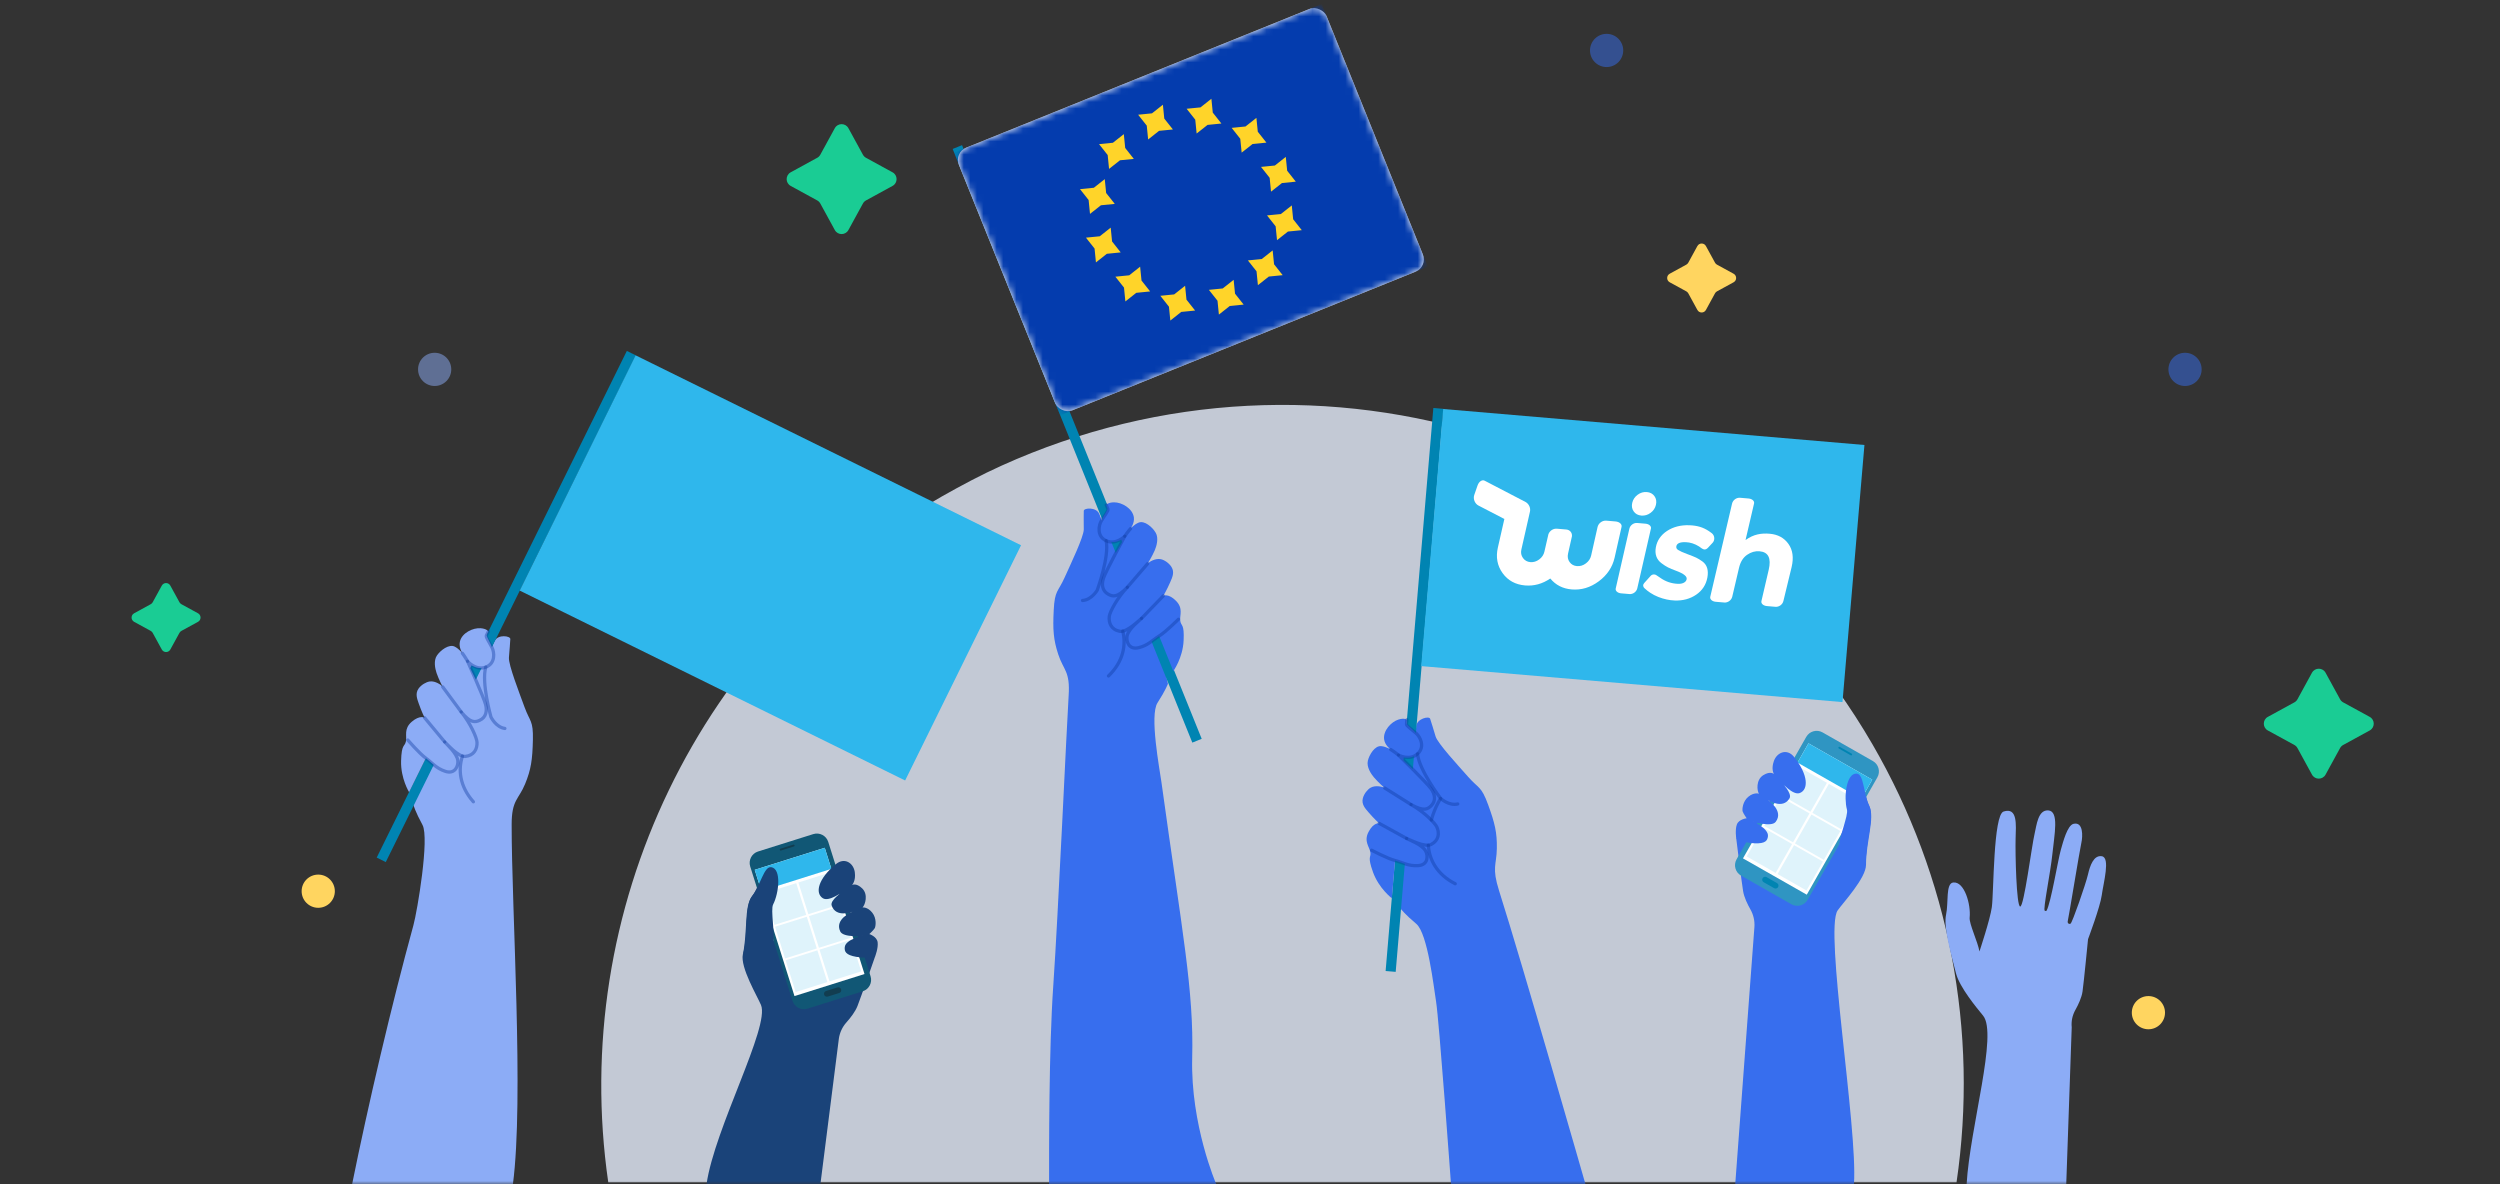 <svg width="380" height="180" viewBox="0 0 380 180" fill="none" xmlns="http://www.w3.org/2000/svg">
<rect x="0" y="0" width="380" height="180" fill="#333333" stroke="none"/>
<mask id="mask0" mask-type="alpha" maskUnits="userSpaceOnUse" x="0" y="0" width="380" height="180">
<rect width="380" height="180" fill="#C4C4C4"/>
</mask>
<g mask="url(#mask0)">
<path d="M284.623 113.152C296.301 133.3 300.775 156.766 297.393 179.714L92.455 179.713C86.469 138.381 106.107 96.819 143.171 75.456C146.161 73.766 149.151 72.17 152.234 70.781C200.713 48.849 257.95 67.167 284.623 113.152Z" fill="#E7EEFD" fill-opacity="0.8"/>
<path fill-rule="evenodd" clip-rule="evenodd" d="M167.076 78.101C166.639 77.053 164.762 77.177 164.732 77.652C164.708 78.031 164.732 79.359 164.732 80.477C164.732 81.596 162.771 85.676 161.812 87.804C160.813 90.022 160.322 89.698 160.167 92.709C160.012 95.719 160.116 97.214 160.855 99.471C161.655 101.915 162.682 101.991 162.433 105.747C162.184 109.503 160.813 139.572 160.105 149.706C159.408 159.673 159.462 175.252 159.462 179.989L184.861 179.971C184.861 179.971 180.953 170.969 181.214 160.8C181.478 150.474 179.701 141.802 176.55 118.967C176.252 116.815 174.71 108.731 175.944 106.823C177.178 104.916 177.525 103.936 177.525 103.936C175.354 95.441 175.512 79.687 169.981 81.665L168.811 82.391L167.076 78.101Z" fill="#376EEE"/>
<path fill-rule="evenodd" clip-rule="evenodd" d="M181.233 112.878L182.659 112.301L146.233 22.064L144.806 22.641L181.233 112.878Z" fill="#0084B2"/>
<rect x="145" y="23.197" width="60.285" height="43.061" rx="2" transform="rotate(-22 145 23.197)" fill="white"/>
<mask id="mask1" mask-type="alpha" maskUnits="userSpaceOnUse" x="145" y="1" width="72" height="62">
<rect x="145" y="23.197" width="60.285" height="43.061" rx="2" transform="rotate(-22 145 23.197)" fill="white"/>
</mask>
<g mask="url(#mask1)">
<rect x="145" y="23.197" width="60.285" height="43.061" transform="rotate(-22 145 23.197)" fill="#043CAE"/>
<path fill-rule="evenodd" clip-rule="evenodd" d="M174.517 21.201L176.176 19.889L178.281 19.68L176.969 18.021L176.76 15.916L175.101 17.228L172.996 17.437L174.307 19.096L174.517 21.201ZM185.271 47.819L186.93 46.507L189.035 46.298L187.724 44.639L187.514 42.534L185.855 43.846L183.75 44.055L185.062 45.714L185.271 47.819ZM194.856 27.822L193.196 29.133L192.987 27.028L191.675 25.369L193.78 25.16L195.44 23.848L195.649 25.953L196.96 27.612L194.856 27.822ZM166.583 39.887L168.242 38.576L170.347 38.367L169.035 36.707L168.826 34.602L167.167 35.914L165.062 36.123L166.374 37.783L166.583 39.887ZM190.39 21.888L188.731 23.2L188.522 21.095L187.21 19.436L189.315 19.227L190.974 17.915L191.183 20.02L192.495 21.679L190.39 21.888ZM171.057 45.82L172.716 44.508L174.821 44.299L173.509 42.64L173.3 40.535L171.641 41.847L169.536 42.056L170.848 43.715L171.057 45.82ZM183.548 18.985L181.889 20.297L181.68 18.192L180.368 16.532L182.473 16.323L184.132 15.012L184.341 17.116L185.653 18.776L183.548 18.985ZM177.89 48.724L179.55 47.412L181.654 47.203L180.343 45.544L180.134 43.439L178.474 44.751L176.369 44.96L177.681 46.619L177.89 48.724ZM195.767 35.195L194.107 36.507L193.898 34.402L192.586 32.743L194.691 32.534L196.351 31.222L196.56 33.327L197.871 34.986L195.767 35.195ZM165.68 32.513L167.34 31.201L169.445 30.992L168.133 29.333L167.924 27.228L166.264 28.54L164.16 28.749L165.471 30.408L165.68 32.513ZM192.861 42.036L191.202 43.348L190.993 41.243L189.681 39.583L191.786 39.374L193.445 38.063L193.655 40.167L194.966 41.827L192.861 42.036ZM168.577 25.673L170.237 24.362L172.341 24.152L171.03 22.493L170.821 20.388L169.161 21.7L167.056 21.909L168.368 23.569L168.577 25.673Z" fill="#FFD429"/>
</g>
<path fill-rule="evenodd" clip-rule="evenodd" d="M168.147 76.757C168.147 76.757 168.281 77.075 168.349 77.281C168.429 77.522 167.689 78.464 167.405 79.16C167.122 79.855 166.648 81.496 168.131 82.191C169.615 82.885 171.037 81.623 171.037 81.623C171.037 81.623 167.752 86.895 167.689 88C167.626 89.105 167.879 89.768 168.416 90.21C168.953 90.653 170.342 90.811 171.353 89.263C171.353 89.263 168.763 92.452 168.795 93.4C168.826 94.347 168.905 95.716 170.215 95.956C171.285 96.153 173.102 94.308 173.516 93.995C173.163 94.364 171.569 95.734 171.321 96.651C171.114 97.414 171.791 98.68 173.341 98.293C174.792 97.931 175.054 97.406 176.188 96.672C176.805 98.173 178.346 102.01 178.346 102.01C178.346 102.01 179.783 100.03 179.909 97.378C180.035 94.726 179.53 95.231 179.403 94.378C179.277 93.525 179.909 92.484 178.74 91.315C177.572 90.147 176.828 90.562 176.828 90.562C176.828 90.562 177.356 89.689 177.885 88.466C178.19 87.761 178.56 86.994 178.078 86.201C177.706 85.589 176.991 85.117 176.467 85.001C175.616 84.811 174.627 85.425 174.438 85.678C174.438 85.678 175.134 84.564 175.528 83.638C175.802 82.994 176.143 81.8 175.669 80.979C175.195 80.157 173.969 79.054 173.057 79.444C172.355 79.744 171.835 80.356 171.835 80.356C171.835 80.356 172.477 79.531 172.346 78.629C172.148 77.267 170.503 76.346 169.345 76.354C168.395 76.36 168.147 76.757 168.147 76.757Z" fill="#376EEE"/>
<path d="M179.127 94.125C179.127 94.125 177.203 96.05 176.188 96.672C175.171 97.294 174.538 98.085 173.087 98.446C171.538 98.833 171.156 97.424 171.32 96.651C171.556 95.544 173.163 94.364 173.515 93.995C173.102 94.308 171.284 96.153 170.215 95.957C168.905 95.717 168.492 94.692 168.61 93.689C168.69 93.016 169.811 90.881 171.352 89.263C169.811 90.881 169.132 90.695 168.452 90.321C167.495 89.794 167.432 88.799 167.735 87.874C168.08 86.823 170.961 81.512 170.961 81.512C170.961 81.512 169.616 82.885 168.131 82.191C166.648 81.496 167.017 79.802 167.405 79.16C167.859 78.407 168.489 77.646 168.409 77.404C168.341 77.197 168.147 76.757 168.147 76.757" stroke="#0E3AA1" stroke-opacity="0.4" stroke-width="0.5" stroke-linecap="round" stroke-linejoin="round"/>
<path d="M174.438 85.678L171.353 89.263" stroke="#0E3AA1" stroke-opacity="0.4" stroke-width="0.5" stroke-linecap="round" stroke-linejoin="round"/>
<path d="M176.828 90.562L173.516 93.995" stroke="#0E3AA1" stroke-opacity="0.4" stroke-width="0.5" stroke-linecap="round" stroke-linejoin="round"/>
<path d="M170.661 95.939C171.179 98.001 170.775 100.534 168.491 102.744" stroke="#0E3AA1" stroke-opacity="0.4" stroke-width="0.5" stroke-linecap="round" stroke-linejoin="round"/>
<path d="M168.131 82.191C168.656 84.559 166.781 89.704 166.781 89.704C166.781 89.704 165.929 91.187 164.546 91.273" stroke="#0E3AA1" stroke-opacity="0.4" stroke-width="0.5" stroke-linecap="round" stroke-linejoin="round"/>
<path d="M170.961 81.512C171.398 80.856 171.836 80.356 171.836 80.356" stroke="#0E3AA1" stroke-opacity="0.4" stroke-width="0.5" stroke-linecap="round" stroke-linejoin="round"/>
<path fill-rule="evenodd" clip-rule="evenodd" d="M220.551 180C220.551 180 218.743 155.039 218.279 152.206C217.927 150.063 217.016 141.883 215.274 140.424C213.531 138.966 212.91 138.132 212.91 138.132C212.479 129.376 207.679 114.37 213.547 114.626L214.879 114.976L215.271 110.364C215.379 109.234 217.21 108.798 217.379 109.244C217.513 109.598 217.882 110.875 218.212 111.944C218.541 113.01 221.62 116.331 223.164 118.082C224.772 119.906 225.146 119.452 226.183 122.282C227.22 125.114 227.561 126.572 227.521 128.946C227.478 131.518 226.727 131.821 227.865 135.41C231.497 146.849 240.991 180 240.991 180H220.551Z" fill="#376EEE"/>
<path fill-rule="evenodd" clip-rule="evenodd" d="M212.145 147.724L210.613 147.594L217.869 62.011L219.401 62.141L212.145 147.724Z" fill="#0084B2"/>
<path fill-rule="evenodd" clip-rule="evenodd" d="M213.851 109.396C213.851 109.396 213.817 109.74 213.813 109.957C213.808 110.211 214.793 110.894 215.269 111.473C215.745 112.053 216.683 113.481 215.469 114.583C214.257 115.685 212.527 114.897 212.527 114.897C212.527 114.897 217.22 118.967 217.607 120.003C217.993 121.041 217.947 121.749 217.565 122.329C217.183 122.911 215.901 123.472 214.479 122.291C214.479 122.291 217.894 124.574 218.143 125.489C218.393 126.403 218.722 127.735 217.541 128.352C216.577 128.855 214.296 127.628 213.809 127.451C214.255 127.7 216.182 128.539 216.69 129.341C217.113 130.009 216.838 131.418 215.244 131.506C213.75 131.588 213.345 131.164 212.046 130.798C211.898 132.414 211.56 136.534 211.56 136.534C211.56 136.534 209.602 135.066 208.698 132.57C207.795 130.073 208.427 130.406 208.296 129.554C208.166 128.703 207.254 127.893 208.026 126.433C208.797 124.971 209.63 125.148 209.63 125.148C209.63 125.148 208.868 124.471 208.003 123.457C207.503 122.874 206.922 122.25 207.15 121.349C207.325 120.655 207.868 119.993 208.335 119.728C209.092 119.296 210.217 119.591 210.473 119.776C210.473 119.776 209.479 118.918 208.829 118.148C208.378 117.615 207.7 116.574 207.91 115.649C208.121 114.726 208.966 113.309 209.953 113.412C210.712 113.491 211.389 113.923 211.389 113.923C211.389 113.923 210.533 113.324 210.392 112.424C210.179 111.063 211.479 109.699 212.589 109.364C213.497 109.09 213.851 109.396 213.851 109.396Z" fill="#376EEE"/>
<path d="M208.485 129.231C208.485 129.231 210.892 130.503 212.046 130.798C213.2 131.092 214.037 131.66 215.532 131.578C217.126 131.49 217.075 130.031 216.689 129.341C216.137 128.353 214.254 127.7 213.809 127.451C214.296 127.628 216.577 128.854 217.541 128.352C218.722 127.735 218.814 126.634 218.404 125.711C218.131 125.091 216.428 123.382 214.479 122.291C216.428 123.382 217.023 123.005 217.563 122.445C218.322 121.661 218.088 120.691 217.525 119.896C216.884 118.994 212.566 114.77 212.566 114.77C212.566 114.77 214.256 115.685 215.47 114.584C216.682 113.482 215.83 111.972 215.269 111.473C214.613 110.888 213.787 110.346 213.792 110.092C213.796 109.875 213.851 109.396 213.851 109.396" stroke="#0E3AA1" stroke-opacity="0.4" stroke-width="0.5" stroke-linecap="round" stroke-linejoin="round"/>
<path d="M210.473 119.776L214.479 122.292" stroke="#0E3AA1" stroke-opacity="0.4" stroke-width="0.5" stroke-linecap="round" stroke-linejoin="round"/>
<path d="M209.63 125.148L213.809 127.451" stroke="#0E3AA1" stroke-opacity="0.4" stroke-width="0.5" stroke-linecap="round" stroke-linejoin="round"/>
<path d="M217.109 128.466C217.223 130.589 218.357 132.89 221.191 134.328" stroke="#0E3AA1" stroke-opacity="0.4" stroke-width="0.5" stroke-linecap="round" stroke-linejoin="round"/>
<path d="M218.977 121.364C218.977 121.364 218.116 122.642 217.56 124.64" stroke="#0E3AA1" stroke-opacity="0.4" stroke-width="0.5" stroke-linecap="round" stroke-linejoin="round"/>
<path d="M215.469 114.583C215.667 117.001 218.977 121.363 218.977 121.363C218.977 121.363 220.227 122.529 221.576 122.204" stroke="#0E3AA1" stroke-opacity="0.4" stroke-width="0.5" stroke-linecap="round" stroke-linejoin="round"/>
<path d="M212.566 114.77C211.955 114.272 211.389 113.923 211.389 113.923" stroke="#0E3AA1" stroke-opacity="0.4" stroke-width="0.5" stroke-linecap="round" stroke-linejoin="round"/>
<path fill-rule="evenodd" clip-rule="evenodd" d="M280.057 106.719L216.023 101.248L219.362 62.167L283.395 67.638L280.057 106.719Z" fill="#2FB7EC"/>
<path fill-rule="evenodd" clip-rule="evenodd" d="M268.99 81.128C267.742 81.021 266.555 81.194 265.322 82.086C265.322 82.086 266.617 76.526 266.618 76.523C266.701 76.156 266.324 75.818 265.781 75.772L264.482 75.66C263.939 75.613 263.395 76.013 263.274 76.547C263.274 76.547 259.959 90.718 259.958 90.72C259.876 91.087 260.251 91.425 260.795 91.472L262.094 91.583C262.627 91.629 263.159 91.245 263.294 90.725H263.296L264.333 86.305C264.542 85.412 264.948 84.756 265.551 84.337C266.153 83.918 266.786 83.737 267.449 83.794C268.792 83.909 269.257 84.847 268.845 86.604C268.845 86.604 267.735 91.372 267.735 91.373C267.652 91.74 268.028 92.078 268.572 92.124L269.869 92.235C270.413 92.282 270.957 91.883 271.078 91.348L272.328 86.187C272.661 84.769 272.499 83.597 271.843 82.674C271.188 81.75 270.236 81.234 268.99 81.128Z" fill="white"/>
<path fill-rule="evenodd" clip-rule="evenodd" d="M259.764 80.739L259.733 80.718C258.863 80.144 257.98 79.881 256.785 79.837C255.487 79.79 254.351 80.076 253.409 80.691C252.459 81.31 251.882 82.146 251.691 83.177C251.498 84.224 251.787 85.042 252.548 85.61C252.91 85.884 253.244 86.099 253.54 86.247C253.834 86.394 254.27 86.576 254.836 86.786C255.386 86.991 255.8 87.206 256.065 87.424C256.309 87.624 256.409 87.824 256.369 88.037C256.328 88.259 256.197 88.43 255.969 88.56C255.731 88.695 255.424 88.757 255.057 88.743C254.065 88.707 253.155 88.396 252.352 87.82L251.755 87.42C251.66 87.355 251.544 87.318 251.423 87.314C251.225 87.306 251.032 87.385 250.907 87.525L249.902 88.644C249.8 88.757 249.751 88.902 249.765 89.048C249.778 89.189 249.848 89.317 249.962 89.409C250.237 89.667 250.527 89.896 250.824 90.091C251.212 90.35 251.634 90.569 252.078 90.743C252.909 91.067 253.745 91.247 254.562 91.276C255.795 91.322 256.888 91.026 257.813 90.398C258.744 89.764 259.317 88.886 259.52 87.79C259.726 86.675 259.472 85.852 258.766 85.339C258.404 85.079 258.08 84.883 257.805 84.754C257.532 84.627 257.066 84.442 256.423 84.203C255.787 83.967 255.333 83.762 255.074 83.594C254.846 83.446 254.76 83.268 254.804 83.031C254.886 82.587 255.366 82.378 256.232 82.41C256.928 82.435 257.609 82.655 258.255 83.061C258.387 83.149 258.532 83.253 258.664 83.355C258.829 83.467 258.959 83.517 259.086 83.521C259.275 83.529 259.447 83.438 259.643 83.227L260.317 82.503C260.602 82.197 260.652 81.693 260.433 81.325C260.341 81.129 260.04 80.92 259.764 80.739Z" fill="white"/>
<path fill-rule="evenodd" clip-rule="evenodd" d="M250.323 74.792C249.818 74.749 249.351 74.885 248.923 75.2C248.493 75.516 248.22 75.925 248.101 76.425C247.983 76.927 248.058 77.364 248.324 77.739C248.592 78.114 248.977 78.323 249.482 78.367C249.986 78.41 250.454 78.273 250.884 77.958C251.313 77.643 251.586 77.234 251.703 76.734C251.821 76.233 251.747 75.794 251.481 75.419C251.214 75.044 250.828 74.835 250.323 74.792Z" fill="white"/>
<path fill-rule="evenodd" clip-rule="evenodd" d="M250.122 79.601L248.85 79.492C248.317 79.446 247.784 79.838 247.665 80.361C247.665 80.361 245.599 89.408 245.589 89.451C245.507 89.811 245.876 90.143 246.409 90.188L247.681 90.297C248.214 90.343 248.747 89.952 248.866 89.428C248.866 89.428 250.935 80.367 250.942 80.338C251.024 79.978 250.655 79.646 250.122 79.601Z" fill="white"/>
<path fill-rule="evenodd" clip-rule="evenodd" d="M245.565 79.261L244.149 79.14C243.556 79.089 242.963 79.525 242.83 80.108L241.853 84.447C241.745 84.921 241.48 85.316 241.058 85.633C240.636 85.952 240.181 86.09 239.691 86.048C239.214 86.007 238.843 85.801 238.578 85.431C238.312 85.062 238.234 84.634 238.344 84.147L238.936 81.513C238.993 80.982 238.629 80.532 238.08 80.485L236.638 80.362C236.088 80.314 235.538 80.686 235.357 81.206L234.753 83.84C234.643 84.326 234.377 84.725 233.957 85.036C233.537 85.347 233.089 85.482 232.613 85.442C232.136 85.401 231.762 85.193 231.491 84.815C231.22 84.437 231.139 84.012 231.246 83.539L232.551 77.782C232.685 77.221 232.4 76.599 231.907 76.314C231.907 76.314 226.048 73.262 225.666 73.065C225.279 72.867 224.793 73.196 224.586 73.796L224.089 75.23C223.88 75.831 224.171 76.558 224.734 76.847L228.663 78.882L227.675 83.233C227.344 84.693 227.582 85.986 228.391 87.111C229.198 88.236 230.338 88.861 231.808 88.987C233.166 89.103 234.445 88.752 235.644 87.933C236.461 88.925 237.542 89.478 238.886 89.593C240.357 89.719 241.731 89.309 243.009 88.362C244.287 87.417 245.091 86.213 245.423 84.754C245.423 84.754 246.46 80.161 246.478 80.081C246.568 79.68 246.158 79.312 245.565 79.261Z" fill="white"/>
<path fill-rule="evenodd" clip-rule="evenodd" d="M53.522 179.997C55.958 167.951 59.488 152.853 62.845 140.618C63.419 138.523 65.306 127.378 64.217 125.385C63.128 123.39 62.854 122.387 62.854 122.387C65.652 114.079 66.666 98.356 72.035 100.738L73.147 101.551L75.197 97.401C75.71 96.388 77.573 96.651 77.568 97.128C77.563 97.507 77.441 98.83 77.358 99.946C77.274 101.059 78.927 105.275 79.724 107.468C80.555 109.754 81.069 109.468 81 112.482C80.931 115.497 80.716 116.978 79.811 119.174C78.831 121.552 77.775 121.551 77.771 125.316C77.758 138.245 79.662 167.091 77.962 179.997H53.522Z" fill="#8CACF6"/>
<path fill-rule="evenodd" clip-rule="evenodd" d="M58.638 131.036L57.258 130.355L95.28 53.34L96.659 54.021L58.638 131.036Z" fill="#0084B2"/>
<path fill-rule="evenodd" clip-rule="evenodd" d="M74.228 95.981C74.228 95.981 74.071 96.288 73.989 96.489C73.891 96.724 74.558 97.719 74.79 98.432C75.021 99.146 75.372 100.818 73.84 101.401C72.308 101.983 70.985 100.618 70.985 100.618C70.985 100.618 73.868 106.121 73.849 107.227C73.83 108.334 73.528 108.977 72.96 109.377C72.392 109.778 70.995 109.832 70.102 108.214C70.102 108.214 72.447 111.587 72.345 112.529C72.243 113.472 72.062 114.832 70.738 114.974C69.657 115.09 67.982 113.116 67.593 112.773C67.917 113.167 69.404 114.652 69.584 115.585C69.733 116.36 68.963 117.573 67.447 117.072C66.026 116.602 65.804 116.059 64.73 115.244C64.002 116.695 62.181 120.407 62.181 120.407C62.181 120.407 60.894 118.324 60.965 115.67C61.037 113.016 61.504 113.557 61.693 112.717C61.882 111.875 61.33 110.79 62.581 109.711C63.834 108.634 64.545 109.102 64.545 109.102C64.545 109.102 64.084 108.193 63.647 106.933C63.396 106.208 63.083 105.415 63.623 104.66C64.04 104.078 64.787 103.661 65.318 103.583C66.181 103.458 67.121 104.144 67.291 104.41C67.291 104.41 66.68 103.248 66.356 102.294C66.131 101.631 65.88 100.415 66.414 99.632C66.947 98.849 68.252 97.838 69.133 98.295C69.81 98.647 70.282 99.296 70.282 99.296C70.282 99.296 69.704 98.425 69.902 97.536C70.2 96.191 71.91 95.397 73.065 95.49C74.011 95.567 74.228 95.981 74.228 95.981Z" fill="#8CACF6"/>
<path d="M61.987 112.484C61.987 112.484 63.763 114.547 64.73 115.243C65.696 115.94 66.269 116.775 67.689 117.243C69.206 117.744 69.691 116.368 69.585 115.585C69.431 114.463 67.917 113.167 67.593 112.773C67.982 113.115 69.657 115.09 70.738 114.974C72.063 114.832 72.55 113.841 72.507 112.831C72.478 112.155 71.519 109.943 70.102 108.214C71.519 109.943 72.209 109.808 72.916 109.485C73.909 109.031 74.046 108.042 73.813 107.098C73.546 106.023 71.069 100.514 71.069 100.514C71.069 100.514 72.308 101.983 73.84 101.401C75.372 100.819 75.129 99.102 74.79 98.433C74.393 97.649 73.822 96.841 73.919 96.606C74.002 96.406 74.228 95.982 74.228 95.982" stroke="#0E3AA1" stroke-opacity="0.4" stroke-width="0.5" stroke-linecap="round" stroke-linejoin="round"/>
<path d="M67.292 104.409L70.103 108.215" stroke="#0E3AA1" stroke-opacity="0.4" stroke-width="0.5" stroke-linecap="round" stroke-linejoin="round"/>
<path d="M64.545 109.102L67.593 112.772" stroke="#0E3AA1" stroke-opacity="0.4" stroke-width="0.5" stroke-linecap="round" stroke-linejoin="round"/>
<path d="M70.295 114.923C69.625 116.941 69.839 119.497 71.953 121.872" stroke="#0E3AA1" stroke-opacity="0.4" stroke-width="0.5" stroke-linecap="round" stroke-linejoin="round"/>
<path d="M73.84 101.401C73.141 103.724 74.627 108.994 74.627 108.994C74.627 108.994 75.366 110.536 76.74 110.726" stroke="#0E3AA1" stroke-opacity="0.4" stroke-width="0.5" stroke-linecap="round" stroke-linejoin="round"/>
<path d="M71.069 100.513C70.682 99.827 70.282 99.296 70.282 99.296" stroke="#0E3AA1" stroke-opacity="0.4" stroke-width="0.5" stroke-linecap="round" stroke-linejoin="round"/>
<path fill-rule="evenodd" clip-rule="evenodd" d="M314.069 180H298.925C299.44 171.286 303.702 157.152 301.431 154.38C300.502 153.246 297.861 150.082 297.316 147.966C296.45 144.593 295.39 140.925 295.806 139.009C296.195 137.225 295.718 134.265 296.896 134.138C298.592 133.954 299.594 137.474 299.387 139.469C299.289 140.409 300.64 143.184 300.875 144.625C300.875 144.625 302.499 139.779 302.759 137.881C303.061 135.693 302.97 123.847 304.549 123.35C306.698 122.672 306.432 125.336 306.371 127.476C306.307 129.693 306.49 137.761 307.069 137.795C307.65 137.83 308.809 128.613 309.259 126.727C309.566 125.433 309.772 123.063 311.346 123.182C313.009 123.308 312.272 126.796 311.963 129.808C311.667 132.695 310.495 138.312 310.802 138.427C310.828 138.436 311.016 138.531 311.077 138.423C311.745 137.246 312.805 130.702 313.253 129.149C313.58 128.016 314.23 125.436 315.186 125.219C316.663 124.884 316.603 127.085 316.356 128.163C316.109 129.24 314.436 139.498 314.296 140.029C314.23 140.281 314.464 140.538 314.726 140.393C314.988 140.248 317.029 134.409 317.376 132.903C317.681 131.573 318.238 129.954 319.471 130.145C320.808 130.351 319.724 134.153 319.46 136.113C319.229 137.834 317.382 142.754 317.382 142.754C317.382 142.754 316.749 149.261 316.546 150.696C316.413 151.637 315.9 152.718 315.456 153.512C314.998 154.329 314.809 155.247 314.902 156.154L314.069 180Z" fill="#8CACF6"/>
<path fill-rule="evenodd" clip-rule="evenodd" d="M263.755 180H281.801C282.402 171.471 277.268 141.305 279.323 138.384C280.163 137.191 283.642 133.463 283.636 131.444C283.627 127.919 285.009 124.324 284.142 122.557C283.273 120.791 283.372 117.803 282.257 117.735C280.652 117.64 280.281 121.361 280.779 123.208C281.027 124.129 279.714 127.028 279.539 128.498C279.539 128.498 278.256 123.573 277.548 121.781C276.84 119.987 270.266 122.619 269.981 122.751C269.957 122.761 269.719 122.883 269.721 122.761C269.74 121.273 263.912 127.467 263.912 127.467C263.912 127.467 264.714 134.01 264.95 135.451C265.106 136.395 265.624 137.46 266.068 138.239C266.525 139.041 266.732 139.959 266.673 140.88L263.755 180Z" fill="#376EEE"/>
<path fill-rule="evenodd" clip-rule="evenodd" d="M272.293 137.449L264.635 133.09C263.769 132.597 263.464 131.486 263.957 130.619L274.553 112.001C275.046 111.136 276.159 110.83 277.024 111.323L284.683 115.682C285.548 116.174 285.854 117.287 285.362 118.152L274.764 136.77C274.271 137.637 273.16 137.942 272.293 137.449Z" fill="#2F95C2"/>
<path fill-rule="evenodd" clip-rule="evenodd" d="M274.63 135.993L264.932 130.474L274.885 112.989L284.582 118.508L274.63 135.993Z" fill="white"/>
<path fill-rule="evenodd" clip-rule="evenodd" d="M273.221 115.911L282.919 121.431L284.582 118.508L274.884 112.989L273.221 115.911Z" fill="#2FB7EC"/>
<path fill-rule="evenodd" clip-rule="evenodd" d="M269.667 135.003L268.079 134.099C267.866 133.978 267.792 133.705 267.913 133.492C268.034 133.28 268.307 133.205 268.52 133.326L270.107 134.229C270.32 134.35 270.395 134.624 270.273 134.836C270.152 135.049 269.879 135.124 269.667 135.003Z" fill="#0084B2"/>
<path fill-rule="evenodd" clip-rule="evenodd" d="M281.306 114.804L279.504 113.778C279.434 113.738 279.41 113.649 279.45 113.579C279.489 113.51 279.578 113.485 279.648 113.525L281.45 114.551C281.519 114.591 281.544 114.68 281.504 114.749C281.465 114.819 281.375 114.844 281.306 114.804Z" fill="#0084B2"/>
<path fill-rule="evenodd" clip-rule="evenodd" d="M275.191 123.385L270.797 120.884L273.298 116.491L277.691 118.991L275.191 123.385Z" fill="#DFF3FB"/>
<path fill-rule="evenodd" clip-rule="evenodd" d="M279.88 126.054L275.486 123.553L277.987 119.16L282.381 121.66L279.88 126.054Z" fill="#DFF3FB"/>
<path fill-rule="evenodd" clip-rule="evenodd" d="M272.543 128.036L268.149 125.535L270.65 121.142L275.044 123.642L272.543 128.036Z" fill="#DFF3FB"/>
<path fill-rule="evenodd" clip-rule="evenodd" d="M277.233 130.705L272.839 128.204L275.34 123.811L279.734 126.311L277.233 130.705Z" fill="#DFF3FB"/>
<path fill-rule="evenodd" clip-rule="evenodd" d="M269.896 132.687L265.502 130.186L268.003 125.793L272.397 128.293L269.896 132.687Z" fill="#DFF3FB"/>
<path fill-rule="evenodd" clip-rule="evenodd" d="M274.586 135.356L270.192 132.856L272.693 128.462L277.087 130.962L274.586 135.356Z" fill="#DFF3FB"/>
<path fill-rule="evenodd" clip-rule="evenodd" d="M283.593 131.292C283.584 127.767 284.967 124.172 284.098 122.405C283.23 120.638 283.329 117.652 282.215 117.585C280.61 117.487 280.24 121.209 280.736 123.056C280.984 123.977 279.469 127.326 279.533 128.838" fill="#376EEE"/>
<path fill-rule="evenodd" clip-rule="evenodd" d="M272.69 115.047C271.635 113.724 270.117 114.344 269.641 115.645C269.163 116.946 269.644 117.655 269.644 117.655C269.644 117.655 269.111 117.136 268.006 117.834C266.902 118.532 267.045 120.16 267.358 120.645C267.358 120.645 266.649 120.377 265.76 121.095C264.873 121.813 264.795 123.03 264.877 123.323C264.96 123.616 265.491 124.381 265.491 124.381C265.491 124.381 264.296 124.507 264 125.328C263.704 126.15 263.912 127.467 263.912 127.467C263.912 127.467 264.988 128.113 266.683 128.184C268.374 128.254 268.645 127.756 268.727 127.125C268.879 125.941 266.478 124.883 266.478 124.883C266.478 124.883 269.244 125.772 269.899 124.926C271.204 123.245 268.719 121.607 268.719 121.607C268.719 121.607 270.988 123.109 272.013 121.33C272.441 120.586 270.816 118.941 270.816 118.941C270.816 118.941 272.509 120.924 273.546 120.548C274.901 120.056 274.909 117.826 272.69 115.047Z" fill="#376EEE"/>
<path fill-rule="evenodd" clip-rule="evenodd" d="M124.701 180L107.395 179.989C108.604 171.525 117.063 156.04 115.669 152.752C115.101 151.408 112.486 147.03 112.916 145.058C113.668 141.614 113.076 137.809 114.296 136.264C115.516 134.72 116.049 131.779 117.154 131.948C118.743 132.192 118.321 135.909 117.445 137.61C117.009 138.456 117.681 141.569 117.544 143.041C117.544 143.041 119.835 138.498 120.905 136.895C121.975 135.292 127.846 139.249 128.097 139.438C128.119 139.455 128.325 139.623 128.349 139.503C128.644 138.045 133.036 145.328 133.036 145.328C133.036 145.328 130.872 151.556 130.338 152.913C129.987 153.804 129.255 154.735 128.658 155.404C128.041 156.092 127.645 156.945 127.509 157.858L124.701 180Z" fill="#1A4379"/>
<path fill-rule="evenodd" clip-rule="evenodd" d="M122.738 153.319L131.144 150.673C132.093 150.373 132.627 149.351 132.327 148.4L125.893 127.967C125.594 127.016 124.57 126.483 123.62 126.783L115.216 129.429C114.265 129.728 113.732 130.751 114.031 131.702L120.465 152.134C120.765 153.086 121.788 153.619 122.738 153.319Z" fill="#115775"/>
<path fill-rule="evenodd" clip-rule="evenodd" d="M120.761 151.404L131.404 148.052L125.361 128.863L114.719 132.213L120.761 151.404Z" fill="white"/>
<path fill-rule="evenodd" clip-rule="evenodd" d="M126.372 132.069L115.728 135.421L114.719 132.213L125.361 128.863L126.372 132.069Z" fill="#2FB7EC"/>
<path fill-rule="evenodd" clip-rule="evenodd" d="M125.821 151.481L127.564 150.933C127.798 150.86 127.927 150.608 127.854 150.375C127.781 150.141 127.53 150.01 127.296 150.084L125.554 150.632C125.321 150.706 125.19 150.958 125.263 151.19C125.337 151.424 125.587 151.555 125.821 151.481Z" fill="#123D50"/>
<path fill-rule="evenodd" clip-rule="evenodd" d="M118.702 129.283L120.68 128.66C120.756 128.636 120.799 128.554 120.775 128.477C120.751 128.401 120.669 128.358 120.592 128.382L118.615 129.005C118.538 129.029 118.495 129.112 118.519 129.188C118.544 129.264 118.626 129.307 118.702 129.283Z" fill="#123D50"/>
<path fill-rule="evenodd" clip-rule="evenodd" d="M122.871 138.96L127.692 137.442L126.174 132.62L121.352 134.138L122.871 138.96Z" fill="#DFF3FB"/>
<path fill-rule="evenodd" clip-rule="evenodd" d="M117.724 140.581L122.546 139.062L121.027 134.241L116.205 135.759L117.724 140.581Z" fill="#DFF3FB"/>
<path fill-rule="evenodd" clip-rule="evenodd" d="M124.478 144.065L129.3 142.546L127.781 137.724L122.959 139.243L124.478 144.065Z" fill="#DFF3FB"/>
<path fill-rule="evenodd" clip-rule="evenodd" d="M119.331 145.686L124.153 144.166L122.635 139.345L117.813 140.864L119.331 145.686Z" fill="#DFF3FB"/>
<path fill-rule="evenodd" clip-rule="evenodd" d="M126.085 149.169L130.907 147.651L129.389 142.829L124.567 144.347L126.085 149.169Z" fill="#DFF3FB"/>
<path fill-rule="evenodd" clip-rule="evenodd" d="M120.938 150.79L125.76 149.271L124.242 144.449L119.42 145.968L120.938 150.79Z" fill="#DFF3FB"/>
<path fill-rule="evenodd" clip-rule="evenodd" d="M112.99 144.919C113.742 141.475 113.15 137.669 114.369 136.125C115.591 134.581 116.123 131.64 117.227 131.809C118.817 132.053 118.394 135.768 117.519 137.47C117.083 138.317 117.859 141.911 117.476 143.376" fill="#1A4379"/>
<path fill-rule="evenodd" clip-rule="evenodd" d="M127.073 131.336C128.384 130.266 129.736 131.191 129.928 132.564C130.12 133.936 129.501 134.527 129.501 134.527C129.501 134.527 130.131 134.133 131.064 135.049C131.995 135.963 131.514 137.525 131.106 137.934C131.106 137.934 131.854 137.821 132.571 138.709C133.289 139.598 133.109 140.804 132.966 141.074C132.823 141.343 132.142 141.978 132.142 141.978C132.142 141.978 133.284 142.353 133.401 143.219C133.517 144.084 133.036 145.328 133.036 145.328C133.036 145.328 131.848 145.732 130.176 145.444C128.508 145.157 128.348 144.614 128.401 143.98C128.501 142.789 131.072 142.262 131.072 142.262C131.072 142.262 128.181 142.547 127.718 141.582C126.798 139.664 129.571 138.586 129.571 138.586C129.571 138.586 127.038 139.577 126.41 137.621C126.148 136.805 128.084 135.54 128.084 135.54C128.084 135.54 126.01 137.12 125.076 136.534C123.855 135.767 124.318 133.585 127.073 131.336Z" fill="#1A4379"/>
<path fill-rule="evenodd" clip-rule="evenodd" d="M131.633 23.985L135.667 26.192C136.484 26.638 136.484 27.812 135.667 28.258L131.633 30.465C131.435 30.572 131.273 30.734 131.165 30.932L128.958 34.967C128.511 35.783 127.339 35.783 126.892 34.967L124.686 30.932C124.577 30.734 124.415 30.572 124.218 30.465L120.183 28.258C119.367 27.812 119.367 26.638 120.183 26.192L124.218 23.985C124.415 23.877 124.577 23.715 124.686 23.517L126.892 19.483C127.339 18.667 128.511 18.667 128.958 19.483L131.165 23.517C131.273 23.715 131.435 23.877 131.633 23.985Z" fill="#1ACC94"/>
<path fill-rule="evenodd" clip-rule="evenodd" d="M356.161 106.758L360.195 108.965C361.013 109.411 361.013 110.585 360.195 111.031L356.161 113.237C355.964 113.345 355.801 113.508 355.693 113.706L353.486 117.74C353.04 118.557 351.867 118.557 351.42 117.74L349.214 113.706C349.106 113.508 348.943 113.345 348.747 113.237L344.711 111.031C343.896 110.585 343.896 109.411 344.711 108.965L348.747 106.758C348.943 106.65 349.106 106.487 349.214 106.29L351.42 102.256C351.867 101.44 353.04 101.44 353.486 102.256L355.693 106.29C355.801 106.487 355.964 106.65 356.161 106.758Z" fill="#1ACC94"/>
<path fill-rule="evenodd" clip-rule="evenodd" d="M260.977 40.224L263.509 41.609C264.021 41.889 264.021 42.625 263.509 42.905L260.977 44.289C260.853 44.357 260.751 44.459 260.684 44.583L259.299 47.115C259.019 47.627 258.283 47.627 258.002 47.115L256.618 44.583C256.55 44.459 256.448 44.357 256.324 44.289L253.793 42.905C253.28 42.625 253.28 41.889 253.793 41.609L256.324 40.224C256.448 40.156 256.55 40.054 256.618 39.93L258.002 37.398C258.283 36.887 259.019 36.887 259.299 37.398L260.684 39.93C260.751 40.054 260.853 40.156 260.977 40.224Z" fill="#FFD560"/>
<path fill-rule="evenodd" clip-rule="evenodd" d="M27.568 91.835L30.1 93.22C30.612 93.501 30.612 94.236 30.1 94.516L27.568 95.901C27.445 95.969 27.343 96.071 27.276 96.195L25.89 98.726C25.61 99.238 24.875 99.238 24.594 98.726L23.209 96.195C23.141 96.071 23.039 95.969 22.916 95.901L20.385 94.516C19.872 94.236 19.872 93.501 20.385 93.22L22.916 91.835C23.039 91.767 23.141 91.665 23.209 91.542L24.594 89.01C24.875 88.498 25.61 88.498 25.89 89.01L27.276 91.542C27.343 91.665 27.445 91.767 27.568 91.835Z" fill="#1ACC94"/>
<path fill-rule="evenodd" clip-rule="evenodd" d="M246.729 7.668C246.729 9.062 245.599 10.191 244.205 10.191C242.812 10.191 241.682 9.062 241.682 7.668C241.682 6.274 242.812 5.145 244.205 5.145C245.599 5.145 246.729 6.274 246.729 7.668Z" fill="#376EEE" fill-opacity="0.5"/>
<path fill-rule="evenodd" clip-rule="evenodd" d="M334.649 56.146C334.649 57.539 333.519 58.669 332.126 58.669C330.731 58.669 329.602 57.539 329.602 56.146C329.602 54.752 330.731 53.623 332.126 53.623C333.519 53.623 334.649 54.752 334.649 56.146Z" fill="#376EEE" fill-opacity="0.5"/>
<path fill-rule="evenodd" clip-rule="evenodd" d="M50.896 135.462C50.896 136.856 49.766 137.986 48.373 137.986C46.979 137.986 45.849 136.856 45.849 135.462C45.849 134.068 46.979 132.939 48.373 132.939C49.766 132.939 50.896 134.068 50.896 135.462Z" fill="#FFD560"/>
<path fill-rule="evenodd" clip-rule="evenodd" d="M329.083 153.926C329.083 155.32 327.953 156.449 326.559 156.449C325.166 156.449 324.036 155.32 324.036 153.926C324.036 152.532 325.166 151.403 326.559 151.403C327.953 151.403 329.083 152.532 329.083 153.926Z" fill="#FFD560"/>
<path fill-rule="evenodd" clip-rule="evenodd" d="M68.592 56.146C68.592 57.539 67.463 58.669 66.069 58.669C64.675 58.669 63.545 57.539 63.545 56.146C63.545 54.752 64.675 53.623 66.069 53.623C67.463 53.623 68.592 54.752 68.592 56.146Z" fill="#8CACF6" fill-opacity="0.5"/>
<path fill-rule="evenodd" clip-rule="evenodd" d="M137.581 118.635L78.994 89.767L96.613 54.01L155.2 82.878L137.581 118.635Z" fill="#2FB7EC"/>
</g>
</svg>

